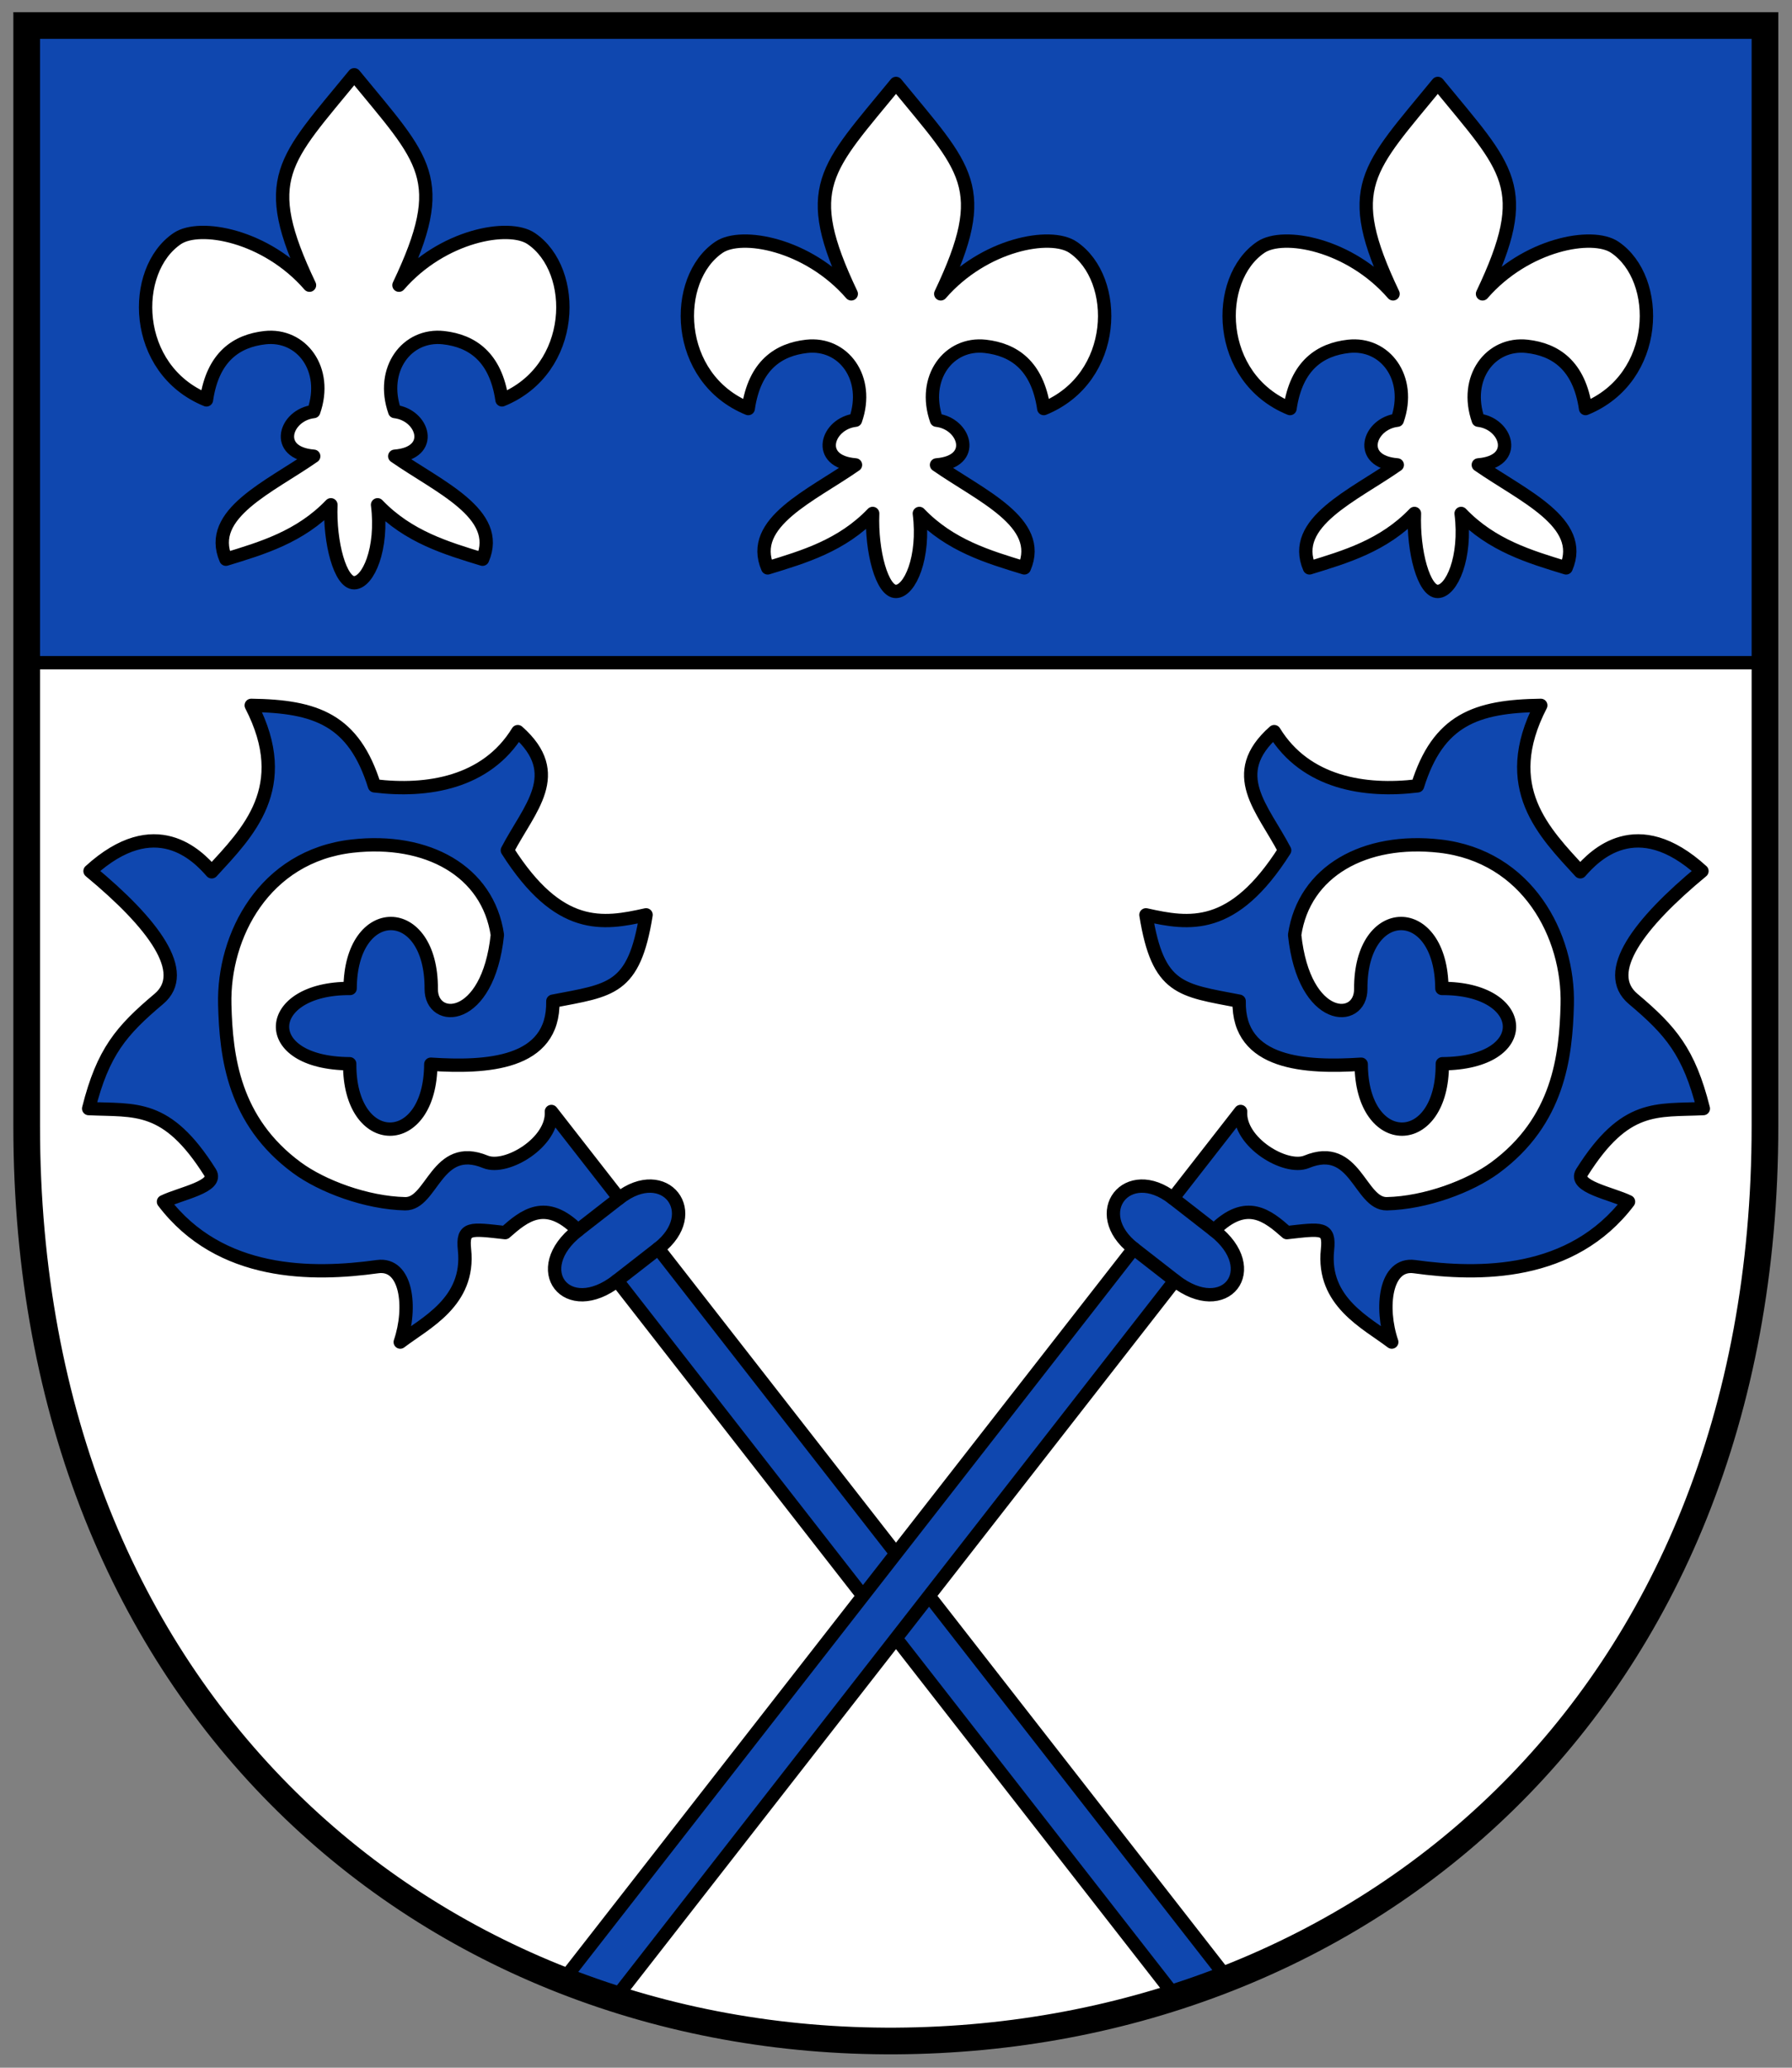 <svg xmlns="http://www.w3.org/2000/svg" height="465" width="403"><rect width="100%" height="100%" fill="#808080" stroke="none"/><defs><clipPath><path d="m 3650 5865 h 582 v 683.67 h -582 v -683.67 z"/></clipPath></defs><path d="m 6 5.738 h 390.92 v 247.5 c 0 130.27 -90.88 205.14 -195.46 205.75 c -104.58 0.618 -195.46 -75.49 -195.46 -205.75 z" fill="#fff"/><g stroke="#000"><g stroke-linejoin="round" stroke-linecap="round" stroke-width="3"><path fill="#0f47af" d="M 6,5.738 H396.921 V149.03 H6 z"/><g fill="#fff"><path d="m 206.75 115.47 c 6.953 7.248 15.498 9.753 23.609 12.238 4.42 -10.22 -9.838 -16.249 -19.745 -23.16 9.225 -0.728 6.408 -9.324 0 -10.05 -3.319 -9.473 2.736 -17.551 11 -16.608 6.231 0.711 11.69 4.17 13.12 13.986 16.759 -6.847 17.12 -29.15 6.558 -36.28 -5.03 -3.392 -19.971 -0.74 -29.73 10.489 11.471 -24.12 5.782 -27.959 -10.06 -47.32 -15.839 19.36 -21.528 23.2 -10.06 47.32 -9.759 -11.229 -24.704 -13.882 -29.73 -10.489 -10.564 7.131 -10.201 29.429 6.558 36.28 1.426 -9.816 6.885 -13.275 13.12 -13.986 8.265 -0.943 14.32 7.136 11 16.608 -6.408 0.728 -9.225 9.324 0 10.05 -9.906 6.915 -24.16 12.944 -19.745 23.16 8.111 -2.484 16.656 -4.99 23.609 -12.238 -0.338 8.592 2.136 17.581 5.239 17.535 3.103 -0.045 6.507 -7.575 5.257 -17.535 z"/><path d="m 84.91 113.52 c 6.953 7.248 15.498 9.753 23.609 12.238 4.42 -10.22 -9.838 -16.249 -19.745 -23.16 9.225 -0.728 6.408 -9.324 0 -10.05 -3.319 -9.473 2.736 -17.551 11 -16.608 6.231 0.711 11.69 4.17 13.12 13.986 16.759 -6.847 17.12 -29.15 6.558 -36.28 c -5.03 -3.392 -19.971 -0.74 -29.73 10.489 11.471 -24.12 5.782 -27.959 -10.06 -47.32 -15.839 19.36 -21.528 23.2 -10.06 47.32 -9.759 -11.229 -24.704 -13.882 -29.73 -10.489 -10.564 7.131 -10.201 29.429 6.558 36.28 c 1.426 -9.816 6.885 -13.275 13.12 -13.986 8.265 -0.943 14.32 7.136 11 16.608 -6.408 0.728 -9.225 9.324 0 10.05 -9.906 6.915 -24.16 12.944 -19.745 23.16 8.111 -2.484 16.656 -4.99 23.609 -12.238 -0.338 8.592 2.136 17.581 5.239 17.535 3.103 -0.045 6.507 -7.575 5.257 -17.535 z"/><path d="m 328.59 115.47 c 6.953 7.248 15.498 9.753 23.609 12.238 4.42 -10.22 -9.838 -16.249 -19.745 -23.16 9.225 -0.728 6.408 -9.324 0 -10.05 -3.319 -9.473 2.736 -17.551 11 -16.608 6.231 0.711 11.69 4.17 13.12 13.986 16.759 -6.847 17.12 -29.15 6.558 -36.28 -5.03 -3.392 -19.971 -0.74 -29.73 10.489 11.471 -24.12 5.782 -27.959 -10.06 -47.32 -15.839 19.36 -21.528 23.2 -10.06 47.32 -9.759 -11.229 -24.704 -13.882 -29.73 -10.489 -10.564 7.131 -10.201 29.429 6.558 36.28 1.426 -9.816 6.885 -13.275 13.12 -13.986 8.265 -0.943 14.32 7.136 11 16.608 -6.408 0.728 -9.225 9.324 0 10.05 -9.906 6.915 -24.16 12.944 -19.745 23.16 8.111 -2.484 16.656 -4.99 23.609 -12.238 -0.338 8.592 2.136 17.581 5.239 17.535 3.103 -0.045 6.507 -7.575 5.257 -17.535 z"/></g><g fill="#0f47af"><path d="m 276.2 445.17 l -11.653 4.125 l -125.76 -161.31 c -11.306 8.809 -20.12 -2.493 -8.811 -11.302 -7.284 -7.267 -12.07 -3.28 -16.368 0.516 -7.85 -0.872 -9.688 -1.316 -9.144 3.855 1.235 11.731 -8.8 16.443 -14.454 20.759 2.651 -7.801 1.467 -17.877 -5.115 -16.964 -14.626 2.029 -35.401 2.171 -48.13 -14.607 3.827 -1.86 12.489 -3.399 10.476 -6.593 -9.79 -15.534 -16.787 -13.836 -27.3 -14.346 3.213 -12.756 7.335 -17.545 15.779 -24.66 7.05 -5.936 -1.205 -16.942 -15.471 -28.748 14.717 -13.405 24.21 -3.442 27.364 0.158 8.04 -8.785 18.446 -18.916 8.886 -37.428 14.555 0.2 23.07 3.22 27.713 18.1 11.849 1.458 25.17 -0.653 32.23 -12.191 10.754 9.54 2.577 17.243 -2.342 26.692 11.622 18.304 21.464 16.68 31.19 14.509 -2.704 16.919 -7.916 16.889 -20.961 19.419 0.301 14.303 -15.14 14.974 -27.447 14.171 -0.113 19.539 -18.355 19.434 -18.243 -0.105 -20.849 -0.12 -19.448 -17.05 0.098 -16.934 0.113 -19.539 18.355 -19.434 18.243 0.105 -0.045 7.816 12.762 7.825 14.87 -12.144 -2.119 -14.355 -15.784 -21.889 -32.655 -19.968 -19.734 2.247 -29.06 20.12 -28.648 35.685 0.308 11.705 1.957 26.13 16.23 36.636 5.666 4.169 15.592 7.906 24.32 8.102 6.149 0.138 7.02 -13.974 18.07 -9.426 4.709 1.938 15.276 -4.394 14.834 -11.321 l 15.22 19.521 c 10.278 -8.01 19.09 3.294 8.811 11.302 z"/><path d="m 126.8 445.17 l 11.653 4.125 l 125.76 -161.31 c 11.306 8.809 20.12 -2.493 8.812 -11.302 7.284 -7.267 12.07 -3.28 16.368 0.516 7.85 -0.872 9.688 -1.316 9.144 3.855 -1.235 11.731 8.8 16.443 14.454 20.759 -2.651 -7.801 -1.467 -17.877 5.115 -16.964 14.626 2.029 35.401 2.171 48.13 -14.607 -3.827 -1.86 -12.489 -3.399 -10.476 -6.593 9.79 -15.534 16.787 -13.836 27.3 -14.346 -3.213 -12.756 -7.335 -17.545 -15.779 -24.66 -7.05 -5.936 1.205 -16.942 15.471 -28.748 -14.717 -13.405 -24.21 -3.442 -27.364 0.158 -8.04 -8.785 -18.446 -18.916 -8.886 -37.428 -14.555 0.2 -23.07 3.22 -27.713 18.1 -11.849 1.458 -25.17 -0.653 -32.23 -12.191 -10.754 9.54 -2.577 17.243 2.342 26.692 -11.622 18.304 -21.464 16.68 -31.19 14.509 2.704 16.919 7.916 16.889 20.961 19.419 -0.301 14.303 15.14 14.974 27.447 14.171 0.113 19.539 18.355 19.434 18.243 -0.105 20.849 -0.12 19.448 -17.05 -0.098 -16.934 -0.113 -19.539 -18.355 -19.434 -18.243 0.105 0.045 7.816 -12.762 7.825 -14.87 -12.144 2.119 -14.355 15.784 -21.889 32.655 -19.968 19.734 2.247 29.06 20.12 28.648 35.685 -0.308 11.705 -1.957 26.13 -16.23 36.636 -5.666 4.169 -15.592 7.906 -24.32 8.102 -6.149 0.138 -7.02 -13.974 -18.07 -9.426 -4.709 1.938 -15.276 -4.394 -14.834 -11.321 l -15.22 19.521 c -10.278 -8.01 -19.09 3.294 -8.811 11.302 z"/></g><path d="m 264.21 287.98 l -9.25 -7.207 m 18.06 -4.095 l -9.25 -7.207 m -124.99 18.509 l 9.25 -7.207 m -18.06 -4.095 l 9.25 -7.207" fill="none"/></g><path d="m 6 5.738 h 390.92 v 247.5 c 0 130.27 -90.88 205.14 -195.46 205.75 c -104.58 0.618 -195.46 -75.49 -195.46 -205.75 z" fill="none" stroke-width="6"/></g></svg>